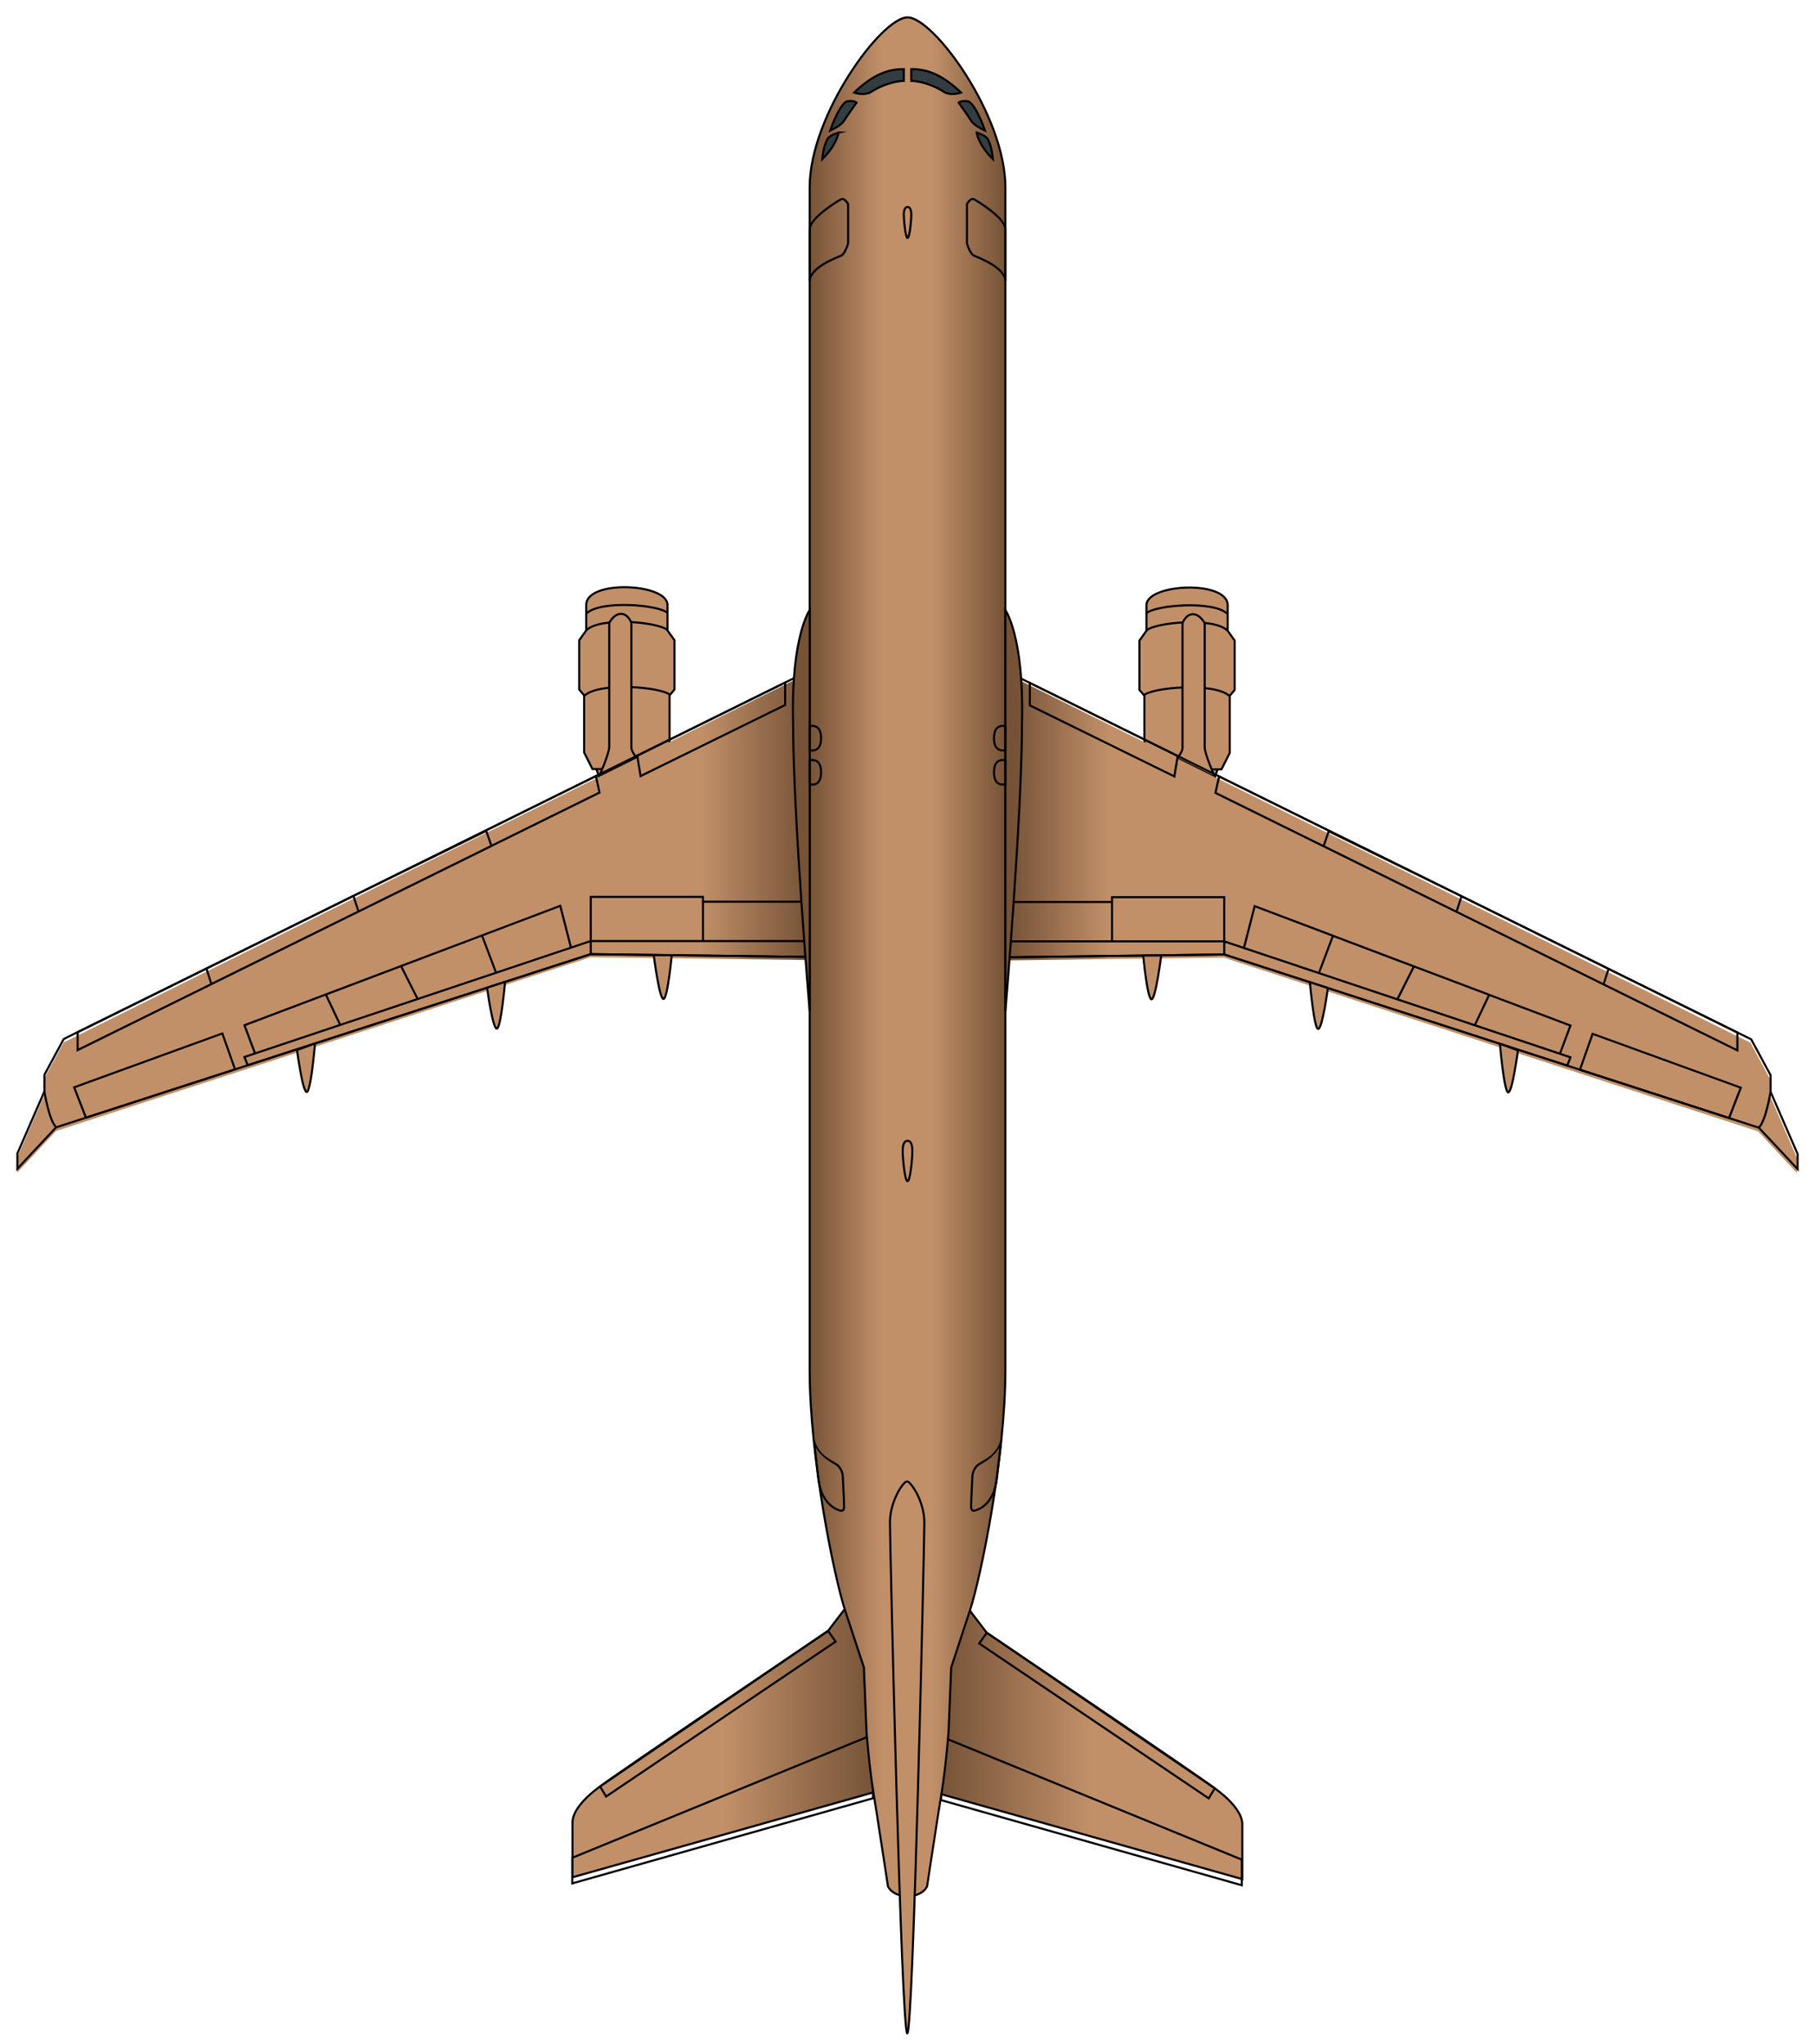 <?xml version="1.0" encoding="UTF-8" standalone="no"?>
<!-- Generator: Adobe Illustrator 15.1.0, SVG Export Plug-In . SVG Version: 6.00 Build 0)  -->

<svg
   xmlns:dc="http://purl.org/dc/elements/1.1/"
   xmlns:cc="http://creativecommons.org/ns#"
   xmlns:rdf="http://www.w3.org/1999/02/22-rdf-syntax-ns#"
   xmlns:svg="http://www.w3.org/2000/svg"
   xmlns="http://www.w3.org/2000/svg"
   xmlns:xlink="http://www.w3.org/1999/xlink"
   xmlns:sodipodi="http://sodipodi.sourceforge.net/DTD/sodipodi-0.dtd"
   xmlns:inkscape="http://www.inkscape.org/namespaces/inkscape"
   version="1.1"
   x="0px"
   y="0px"
   width="111"
   height="125"
   viewBox="0 0 111 125"
   enable-background="new 0 0 1000 1000"
   xml:space="preserve"
   id="svg2"
   inkscape:version="0.48.5 r10040"
   sodipodi:docname="A-320xxA3.svg"><defs
     id="defs158"><linearGradient
       id="linearGradient3832"><stop
         style="stop-color:#c19069;stop-opacity:1;"
         offset="0"
         id="stop3834" /><stop
         id="stop3840"
         offset="0.5"
         style="stop-color:#c19069;stop-opacity:1;" /><stop
         style="stop-color:#765337;stop-opacity:1;"
         offset="1"
         id="stop3836" /></linearGradient><linearGradient
       id="linearGradient3822"><stop
         style="stop-color:#765337;stop-opacity:1;"
         offset="0"
         id="stop3824" /><stop
         id="stop3830"
         offset="0.5"
         style="stop-color:#c19069;stop-opacity:1;" /><stop
         style="stop-color:#c19069;stop-opacity:1;"
         offset="1"
         id="stop3826" /></linearGradient><linearGradient
       id="linearGradient4032"><stop
         style="stop-color:#765337;stop-opacity:1"
         offset="0"
         id="stop4034" /><stop
         style="stop-color:#c19069;stop-opacity:1"
         offset="1"
         id="stop4036" /></linearGradient><linearGradient
       id="linearGradient4020"><stop
         style="stop-color:#765337;stop-opacity:1"
         offset="0"
         id="stop4022" /><stop
         id="stop4030"
         offset="0.369"
         style="stop-color:#c19069;stop-opacity:1;" /><stop
         id="stop4028"
         offset="0.627"
         style="stop-color:#c19069;stop-opacity:1;" /><stop
         style="stop-color:#765337;stop-opacity:1"
         offset="1"
         id="stop4024" /></linearGradient><linearGradient
       inkscape:collect="always"
       xlink:href="#linearGradient4020"
       id="linearGradient4026"
       x1="439.783"
       y1="465.08"
       x2="534"
       y2="465.08"
       gradientUnits="userSpaceOnUse"
       gradientTransform="matrix(0.127,0,0,0.127,-6.357,-0.373)" /><linearGradient
       inkscape:collect="always"
       xlink:href="#linearGradient4032"
       id="linearGradient4038"
       x1="536"
       y1="447.833"
       x2="584.397"
       y2="447.833"
       gradientUnits="userSpaceOnUse" /><linearGradient
       inkscape:collect="always"
       xlink:href="#linearGradient4032"
       id="linearGradient4046"
       x1="439.178"
       y1="447.666"
       x2="387.705"
       y2="447.666"
       gradientUnits="userSpaceOnUse" /><linearGradient
       inkscape:collect="always"
       xlink:href="#linearGradient3822"
       id="linearGradient3828"
       x1="57.511"
       y1="106.666"
       x2="76.039"
       y2="106.666"
       gradientUnits="userSpaceOnUse" /><linearGradient
       inkscape:collect="always"
       xlink:href="#linearGradient3832"
       id="linearGradient3838"
       x1="34.95"
       y1="106.553"
       x2="53.478"
       y2="106.553"
       gradientUnits="userSpaceOnUse" /></defs><sodipodi:namedview
     pagecolor="#ffffff"
     bordercolor="#666666"
     borderopacity="1"
     objecttolerance="10"
     gridtolerance="10"
     guidetolerance="10"
     inkscape:pageopacity="0"
     inkscape:pageshadow="2"
     inkscape:window-width="1920"
     inkscape:window-height="1060"
     id="namedview156"
     showgrid="false"
     inkscape:zoom="15.104"
     inkscape:cx="51.400773"
     inkscape:cy="26.879462"
     inkscape:window-x="-2"
     inkscape:window-y="-3"
     inkscape:window-maximized="1"
     inkscape:current-layer="svg2"
     fit-margin-top="1"
     fit-margin-left="1"
     fit-margin-right="1"
     fit-margin-bottom="1" /><g
     id="R_Turbine"
     transform="matrix(0.127,0,0,0.127,-6.357,-0.373)"><path
       stroke-miterlimit="10"
       d="m 636.375,373.375 c 0,0 -9.375,28 -13.125,28 -3.75,0 -16,-28 -16,-28"
       id="path5"
       style="fill:#c19069;fill-opacity:1;stroke:#000000;stroke-miterlimit:10"
       inkscape:connector-curvature="0" /><path
       stroke-miterlimit="10"
       d="m 619,373.375 h -13.875 l -4,-7.948 v -27.524 l -2.375,-2.778 v -23.75 l 3.375,-4.75 c 0,0 0,1.125 0,-12.25 0,-10.5 39.125,-12.25 39.125,0 0,14.75 0,12.25 0,12.25 l 3.375,4.75 v 23.75 l -2.375,2.778 v 27.524 l -4,7.948 H 624.375 619 z"
       id="path7"
       style="fill:#c19069;fill-opacity:1;stroke:#000000;stroke-miterlimit:10"
       inkscape:connector-curvature="0" /><path
       stroke-miterlimit="10"
       d="m 602.125,298.211 c 3.875,-3.875 32.375,-6.375 39.125,0.375"
       id="path9"
       style="fill:#c19069;fill-opacity:1;stroke:#000000;stroke-miterlimit:10"
       inkscape:connector-curvature="0" /><path
       stroke-miterlimit="10"
       d="m 600.877,337.711 c 4.086,-3.875 34.134,-6.375 41.25,0.375"
       id="path11"
       style="fill:#c19069;fill-opacity:1;stroke:#000000;stroke-miterlimit:10"
       inkscape:connector-curvature="0" /><path
       stroke-miterlimit="10"
       d="m 602.125,306.522 c 3.875,-3.875 32.375,-6.647 39.125,0.103"
       id="path13"
       style="fill:#c19069;fill-opacity:1;stroke:#000000;stroke-miterlimit:10"
       inkscape:connector-curvature="0" /><path
       stroke-miterlimit="10"
       d="m 624.5,298.667 c 3.5,0 5.667,4.333 5.667,4.333 0,0 0,56.334 0,59.667 0,3.333 4.946,14.473 4.946,14.473 l -18.179,-9.013 c 0,0 2.565,-3.293 2.565,-4.96 0,-1.667 0,-60.167 0,-60.167 0,0 1.501,-4.333 5.001,-4.333 z"
       id="path15"
       style="fill:#c19069;fill-opacity:1;stroke:#000000;stroke-miterlimit:10"
       inkscape:connector-curvature="0" /></g><polygon
     style="fill:url(#linearGradient4038);fill-opacity:1;stroke:none"
     id="polygon18"
     points="915.334,560.333 902.333,530.333 902.333,522.333 893,505 536,328 536,465.333 639.333,464 896.667,547.667 915.334,567.666 "
     stroke-miterlimit="10"
     transform="matrix(0.127,0,0,0.127,-6.357,-0.373)" /><path
     style="font-size:medium;font-style:normal;font-variant:normal;font-weight:normal;font-stretch:normal;text-indent:0;text-align:start;text-decoration:none;line-height:normal;letter-spacing:normal;word-spacing:normal;text-transform:none;direction:ltr;block-progression:tb;writing-mode:lr-tb;text-anchor:start;baseline-shift:baseline;color:#000000;fill:#000000;fill-opacity:1;fill-rule:nonzero;stroke:none;stroke-width:1;marker:none;visibility:visible;display:inline;overflow:visible;enable-background:accumulate;font-family:Sans;-inkscape-font-specification:Sans"
     d="m 61.678,41.045 0,0.103 0,17.386 0,0.063 0.064,0 13.122,-0.17 0.008,0 32.663,10.586 2.354,2.516 0.111,0.119 0,-0.162 0,-0.926 0,-0.016 -0.008,-0.012 -1.644,-3.778 0,-1.005 0,-0.016 -0.008,-0.016 -1.187,-2.196 -0.008,-0.016 -0.02,-0.008 -45.356,-22.406 -0.091,-0.048 z m 0.127,0.202 45.245,22.351 1.171,2.164 0,1.001 0,0.012 0.004,0.012 1.648,3.79 0,0.752 -2.263,-2.417 -0.012,-0.012 -0.016,-0.004 -32.691,-10.59 -0.012,-0.004 -0.012,0 -13.062,0.17 0,-17.224 z"
     id="polygon4007"
     inkscape:connector-curvature="0" /><path
     inkscape:connector-curvature="0"
     id="path20"
     d="m 62.917,41.658 0,0.103 0,1.369 0,0.04 0.036,0.02 8.842,4.344 0.075,0.04 0.012,-0.083 0.206,-1.25 0.008,-0.048 -0.044,-0.02 -9.044,-4.47 -0.091,-0.043 z m 0.127,0.202 8.909,4.403 -0.183,1.12 -8.727,-4.292 0,-1.23 z m 11.466,5.526 -0.016,0.079 -0.222,1.005 -0.012,0.048 0.048,0.024 6.559,3.236 0.048,0.024 8.131,4.011 0.067,0.032 8.882,4.383 0.048,0.024 8.183,4.035 0.091,0.043 0,-0.099 0,-1.096 0,-0.04 -0.036,-0.016 -7.877,-3.889 -0.064,-0.036 -8.878,-4.383 -0.052,-0.028 -0.492,-0.241 -14.337,-7.081 -0.071,-0.036 z m 0.091,0.182 6.595,3.26 -0.29,0.827 -6.499,-3.208 0.195,-0.878 z m 6.698,3.351 8.008,3.916 -0.27,0.831 -8.012,-3.956 0.274,-0.791 z m -13.352,3.881 0,0.063 0,0.229 -6.206,0 -0.064,0 0,0.063 0,2.405 0,0.063 0,0.91 0,0.063 0.064,0 13.13,-0.17 20.955,6.792 0.06,0.02 0.02,-0.055 0.199,-0.51 0.024,-0.059 -0.064,-0.024 -0.584,-0.194 0.623,-1.665 0.024,-0.059 -0.06,-0.02 -4.975,-1.879 -0.044,-0.02 -4.49,-1.697 -0.068,-0.024 -4.951,-1.871 -0.056,-0.024 -4.729,-1.788 -0.068,-0.024 -0.016,0.067 -0.643,2.492 -1.096,-0.368 0,-0.02 0,-2.635 0,-0.063 -0.064,0 -6.861,0 -0.064,0 z m 21.471,0.091 8.878,4.387 -0.262,0.827 -8.882,-4.383 0.266,-0.831 z m -21.344,0.036 6.734,0 0,2.571 -6.734,0 0,-2.342 0,-0.063 0,-0.166 z m -6.269,0.293 6.142,0 0,2.279 -6.142,0 0,-2.279 z m 14.972,0.273 4.661,1.764 -0.814,2.164 -4.471,-1.495 0.623,-2.433 z m 4.78,1.812 4.824,1.824 -0.957,1.899 -3.8,-1.27 -0.881,-0.297 0.814,-2.156 z m -19.752,0.32 6.142,0 6.861,0 0,0.676 -13.003,0.17 0,-0.847 z m 13.13,0.028 1.08,0.36 0.04,0.016 8.643,2.892 0.727,0.245 0.012,0.004 0.052,0.016 9.89,3.311 0.056,0.02 0.528,0.178 -0.155,0.388 -20.872,-6.761 0,-0.669 z m 11.569,1.519 4.482,1.693 -0.826,1.748 -4.609,-1.543 0.953,-1.899 z m 11.907,0.162 7.778,3.845 0,0.949 -8.044,-3.968 0.266,-0.827 z m -7.305,1.578 4.856,1.836 -0.6,1.606 -5.082,-1.701 0.826,-1.741 z m 6.257,2.223 -0.024,0.059 -0.774,2.196 -0.024,0.063 0.064,0.02 9.12,2.951 0.056,0.02 0.024,-0.055 0.719,-1.859 0.024,-0.059 -0.064,-0.02 -9.06,-3.291 -0.06,-0.024 z m 0.075,0.162 8.941,3.248 -0.675,1.741 -8.997,-2.915 0.731,-2.073 z m 10.783,3.453 c 0,0 -0.071,0.436 -0.195,0.926 -0.062,0.245 -0.135,0.505 -0.222,0.728 -0.087,0.223 -0.187,0.408 -0.286,0.506 l 0.091,0.091 c 0.124,-0.123 0.224,-0.324 0.314,-0.554 0.09,-0.23 0.168,-0.492 0.23,-0.74 0.125,-0.496 0.191,-0.938 0.191,-0.938 l -0.123,-0.02 z"
     style="font-size:medium;font-style:normal;font-variant:normal;font-weight:normal;font-stretch:normal;text-indent:0;text-align:start;text-decoration:none;line-height:normal;letter-spacing:normal;word-spacing:normal;text-transform:none;direction:ltr;block-progression:tb;writing-mode:lr-tb;text-anchor:start;baseline-shift:baseline;color:#000000;fill:#000000;fill-opacity:1;fill-rule:nonzero;stroke:none;stroke-width:1;marker:none;visibility:visible;display:inline;overflow:visible;enable-background:accumulate;font-family:Sans;-inkscape-font-specification:Sans" /><path
     inkscape:connector-curvature="0"
     style="fill:#c19069;fill-opacity:1;stroke:#000000;stroke-width:0.127;stroke-miterlimit:10"
     id="path46"
     d="m 69.915,58.428 c 0,0 0.254,2.679 0.508,2.679 0.254,0 0.593,-2.679 0.593,-2.679 h -1.101 z"
     stroke-miterlimit="10" /><path
     inkscape:connector-curvature="0"
     style="fill:#c19069;fill-opacity:1;stroke:#000000;stroke-width:0.127;stroke-miterlimit:10"
     id="path48"
     d="m 80.108,60.061 c 0,0 0.254,2.858 0.508,2.858 0.254,0 0.593,-2.501 0.593,-2.501 l -1.101,-0.357 z"
     stroke-miterlimit="10" /><path
     inkscape:connector-curvature="0"
     style="fill:#c19069;fill-opacity:1;stroke:#000000;stroke-width:0.127;stroke-miterlimit:10"
     id="path50"
     d="m 91.731,63.826 c 0,0 0.254,2.971 0.508,2.971 0.254,0 0.593,-2.568 0.593,-2.568 l -1.101,-0.403 z"
     stroke-miterlimit="10" /><g
     id="L_Turbine"
     transform="matrix(0.127,0,0,0.127,-6.357,-0.373)"><path
       stroke-miterlimit="10"
       d="m 337.225,373.208 c 0,0 9.375,28 13.125,28 3.75,0 16,-28 16,-28"
       id="path53"
       style="fill:#c19069;fill-opacity:1;stroke:#000000;stroke-miterlimit:10"
       inkscape:connector-curvature="0" /><path
       stroke-miterlimit="10"
       d="m 354.6,373.208 h 13.875 l 4,-7.948 v -27.524 l 2.375,-2.778 v -23.75 l -3.375,-4.75 c 0,0 0,1.125 0,-12.25 0,-10.5 -39.125,-12.25 -39.125,0 0,14.75 0,12.25 0,12.25 l -3.375,4.75 v 23.75 l 2.375,2.778 v 27.524 l 4,7.948 h 13.875 5.375 z"
       id="path55"
       style="fill:#c19069;fill-opacity:1;stroke:#000000;stroke-miterlimit:10"
       inkscape:connector-curvature="0" /><path
       stroke-miterlimit="10"
       d="M 371.475,298.044 C 367.6,294.169 339.1,291.669 332.35,298.419"
       id="path57"
       style="fill:#c19069;fill-opacity:1;stroke:#000000;stroke-miterlimit:10"
       inkscape:connector-curvature="0" /><path
       stroke-miterlimit="10"
       d="m 372.723,337.544 c -4.086,-3.875 -34.134,-6.375 -41.25,0.375"
       id="path59"
       style="fill:#c19069;fill-opacity:1;stroke:#000000;stroke-miterlimit:10"
       inkscape:connector-curvature="0" /><path
       stroke-miterlimit="10"
       d="M 371.475,306.355 C 367.6,302.48 339.1,299.708 332.35,306.458"
       id="path61"
       style="fill:#c19069;fill-opacity:1;stroke:#000000;stroke-miterlimit:10"
       inkscape:connector-curvature="0" /><path
       stroke-miterlimit="10"
       d="m 349.1,298.5 c -3.5,0 -5.667,4.333 -5.667,4.333 0,0 0,56.334 0,59.667 0,3.333 -4.946,14.473 -4.946,14.473 l 18.179,-9.013 c 0,0 -2.565,-3.293 -2.565,-4.96 0,-1.667 0,-60.167 0,-60.167 0,0 -1.501,-4.333 -5.001,-4.333 z"
       id="path63"
       style="fill:#c19069;fill-opacity:1;stroke:#000000;stroke-miterlimit:10"
       inkscape:connector-curvature="0" /></g><polygon
     style="fill:url(#linearGradient4046);fill-opacity:1;stroke:none"
     id="polygon66"
     points="58.391,560.166 71.392,530.166 71.392,522.166 80.725,504.834 437.725,327.833 437.725,465.167 334.392,463.833 77.058,547.5 58.391,567.5 "
     stroke-miterlimit="10"
     transform="matrix(0.127,0,0,0.127,-6.357,-0.373)" /><path
     style="font-size:medium;font-style:normal;font-variant:normal;font-weight:normal;font-stretch:normal;text-indent:0;text-align:start;text-decoration:none;line-height:normal;letter-spacing:normal;word-spacing:normal;text-transform:none;direction:ltr;block-progression:tb;writing-mode:lr-tb;text-anchor:start;baseline-shift:baseline;color:#000000;fill:#000000;fill-opacity:1;fill-rule:nonzero;stroke:none;stroke-width:1;marker:none;visibility:visible;display:inline;overflow:visible;enable-background:accumulate;font-family:Sans;-inkscape-font-specification:Sans"
     d="m 49.318,41.025 -0.091,0.043 -45.356,22.406 -0.016,0.012 -0.012,0.016 -1.187,2.196 -0.004,0.012 0,0.016 0,0.997 L 1.004,70.512 1,70.524 l 0,0.012 0,0.93 0,0.162 0.107,-0.119 2.366,-2.524 32.652,-10.578 0.008,0 13.122,0.166 0.064,0.004 0,-0.067 0,-17.382 0,-0.103 z m -0.127,0.202 0,17.22 -13.062,-0.166 -0.012,0 -0.008,0 -32.695,10.594 -0.016,0.004 -0.012,0.012 -2.259,2.413 0,-0.76 1.644,-3.778 0.008,-0.012 0,-0.016 0,-0.997 1.163,-2.16 45.249,-22.355 z"
     id="polygon4016"
     inkscape:connector-curvature="0" /><path
     inkscape:connector-curvature="0"
     id="path68"
     d="m 48.08,41.639 -0.091,0.043 -9.044,4.466 -0.04,0.024 0.004,0.043 0.206,1.25 0.012,0.087 0.079,-0.04 8.838,-4.348 0.036,-0.016 0,-0.04 0,-1.373 0,-0.099 z m -0.127,0.202 0,1.23 -8.727,4.288 -0.183,-1.116 8.909,-4.403 z m -11.466,5.522 -0.071,0.036 -14.777,7.303 -0.052,0.024 -0.048,0.024 -8.913,4.403 -0.032,0.016 -7.877,3.893 -0.032,0.016 0,0.04 0,1.092 0,0.103 0.091,-0.043 17.108,-8.442 0.024,-0.012 0.044,-0.02 8.131,-4.011 0.048,-0.028 6.563,-3.236 0.044,-0.02 -0.012,-0.048 -0.218,-1.009 -0.02,-0.079 z m -0.091,0.186 0.195,0.878 -6.499,3.208 -0.29,-0.827 6.595,-3.26 z m -6.698,3.347 0.278,0.795 -8.016,3.956 -0.27,-0.831 8.008,-3.92 z m 6.368,3.881 0,0.063 0,2.654 -1.1,0.372 -0.639,-2.492 -0.02,-0.067 -0.064,0.024 -4.729,1.788 -0.06,0.024 -2.664,1.005 -2.287,0.862 -0.064,0.028 -4.522,1.705 -0.016,0.008 -4.971,1.879 -0.06,0.024 0.02,0.059 0.623,1.665 -0.584,0.194 -0.064,0.02 0.024,0.063 0.199,0.506 0.02,0.055 0.06,-0.016 20.963,-6.792 13.122,0.166 0.064,0.004 0,-0.067 0,-0.969 0,-0.063 0,-2.342 0,-0.063 -0.064,0 -6.202,0 0,-0.233 0,-0.063 -0.064,0 -6.861,0 -0.064,0 z m -14.488,0.095 0.27,0.831 -8.885,4.379 -0.262,-0.823 8.878,-4.387 z m 14.615,0.032 6.734,0 0,0.17 0,0.063 0,2.342 -6.734,0 0,-2.575 z m 6.861,0.297 6.138,0 0,2.279 -6.138,0 0,-2.279 z m -8.834,0.273 0.623,2.433 -4.467,1.495 -0.818,-2.164 4.661,-1.764 z m -4.78,1.808 0.818,2.16 -0.381,0.127 -4.304,1.44 -0.957,-1.903 4.824,-1.824 z m 6.753,0.324 6.734,0 6.265,0 0,0.843 -12.999,-0.166 0,-0.676 z m -0.127,0.024 0,0.669 -20.88,6.761 -0.151,-0.388 0.528,-0.178 0.056,-0.02 5.205,-1.741 0.068,-0.024 4.617,-1.543 0.052,-0.02 2.827,-0.945 1.973,-0.661 0.06,-0.02 4.522,-1.515 0.056,-0.02 1.068,-0.356 z m -11.573,1.523 0.961,1.895 -4.613,1.547 -0.826,-1.748 4.478,-1.693 z m -11.907,0.162 0.266,0.827 -8.04,3.964 0,-0.949 7.774,-3.841 z m 7.305,1.574 0.826,1.745 -5.082,1.701 -0.603,-1.606 4.86,-1.839 z m -6.253,2.227 -0.064,0.02 -9.06,3.291 -0.064,0.024 0.024,0.059 0.723,1.859 0.02,0.055 0.06,-0.02 9.116,-2.955 0.064,-0.02 -0.024,-0.059 -0.774,-2.196 -0.02,-0.059 z m -0.079,0.158 0.735,2.077 -8.997,2.915 -0.679,-1.741 8.941,-3.252 z m -10.783,3.457 -0.123,0.02 c 0,0 0.069,0.441 0.195,0.938 0.063,0.248 0.136,0.509 0.226,0.74 0.09,0.23 0.194,0.427 0.318,0.55 l 0.087,-0.087 C 3.379,68.792 3.279,68.603 3.192,68.38 3.105,68.158 3.031,67.901 2.969,67.656 2.846,67.166 2.775,66.731 2.775,66.731 z"
     style="font-size:medium;font-style:normal;font-variant:normal;font-weight:normal;font-stretch:normal;text-indent:0;text-align:start;text-decoration:none;line-height:normal;letter-spacing:normal;word-spacing:normal;text-transform:none;direction:ltr;block-progression:tb;writing-mode:lr-tb;text-anchor:start;baseline-shift:baseline;color:#000000;fill:#000000;fill-opacity:1;fill-rule:nonzero;stroke:none;stroke-width:1;marker:none;visibility:visible;display:inline;overflow:visible;enable-background:accumulate;font-family:Sans;-inkscape-font-specification:Sans" /><path
     inkscape:connector-curvature="0"
     style="fill:#c19069;fill-opacity:1;stroke:#000000;stroke-width:0.127;stroke-miterlimit:10"
     id="path94"
     d="m 41.082,58.407 c 0,0 -0.254,2.679 -0.508,2.679 -0.254,0 -0.593,-2.679 -0.593,-2.679 h 1.101 z"
     stroke-miterlimit="10" /><path
     inkscape:connector-curvature="0"
     style="fill:#c19069;fill-opacity:1;stroke:#000000;stroke-width:0.127;stroke-miterlimit:10"
     id="path96"
     d="m 30.889,60.04 c 0,0 -0.254,2.858 -0.508,2.858 -0.254,0 -0.593,-2.501 -0.593,-2.501 l 1.101,-0.357 z"
     stroke-miterlimit="10" /><path
     inkscape:connector-curvature="0"
     style="fill:#c19069;fill-opacity:1;stroke:#000000;stroke-width:0.127;stroke-miterlimit:10"
     id="path98"
     d="m 19.266,63.805 c 0,0 -0.254,2.971 -0.508,2.971 -0.254,0 -0.593,-2.568 -0.593,-2.568 l 1.101,-0.403 z"
     stroke-miterlimit="10" /><path
     inkscape:connector-curvature="0"
     style="fill:url(#linearGradient3828);fill-opacity:1;stroke:#000000;stroke-width:0.127;stroke-miterlimit:10"
     id="path101"
     d="m 59.269,98.428 1.08,1.412 13.942,9.513 c 0,0 1.685,1.141 1.685,2.196 0,1.055 0,3.355 0,3.355 l -18.401,-5.19 0.085,-7.469 1.609,-3.817 z"
     stroke-miterlimit="10" /><polygon
     style="fill:none;fill-opacity:1;stroke:#000000;stroke-miterlimit:10"
     id="polygon103"
     points="503.205,869.645 648.039,910.645 648.039,898.312 503.55,839.143 "
     stroke-miterlimit="10"
     transform="matrix(0.127,0,0,0.127,-6.357,-0.373)" /><path
     inkscape:connector-curvature="0"
     style="fill:none;fill-opacity:1;stroke:#000000;stroke-width:0.127;stroke-miterlimit:10"
     id="path105"
     d="m 60.349,99.84 -0.466,0.654 14.039,9.473 0.369,-0.614 c -0.628,-0.526 -13.942,-9.513 -13.942,-9.513 z"
     stroke-miterlimit="10" /><path
     inkscape:connector-curvature="0"
     style="fill:url(#linearGradient3838);fill-opacity:1;stroke:#000000;stroke-width:0.127;stroke-miterlimit:10"
     id="path108"
     d="m 51.72,98.315 -1.08,1.412 -13.942,9.513 c 0,0 -1.685,1.141 -1.685,2.196 0,1.055 0,3.355 0,3.355 l 18.401,-5.19 -0.085,-7.469 -1.609,-3.817 z"
     stroke-miterlimit="10" /><polygon
     style="fill:none;fill-opacity:1;stroke:#000000;stroke-miterlimit:10"
     id="polygon110"
     points="470.458,868.754 325.624,909.754 325.624,897.421 470.113,838.252 "
     stroke-miterlimit="10"
     transform="matrix(0.127,0,0,0.127,-6.357,-0.373)" /><path
     inkscape:connector-curvature="0"
     style="fill:none;fill-opacity:1;stroke:#000000;stroke-width:0.127;stroke-miterlimit:10"
     id="path112"
     d="m 50.64,99.727 0.466,0.654 -14.039,9.473 -0.369,-0.614 c 0.628,-0.526 13.942,-9.513 13.942,-9.513 z"
     stroke-miterlimit="10" /><path
     inkscape:connector-curvature="0"
     style="fill:url(#linearGradient4026);fill-opacity:1;stroke:none"
     id="path115"
     d="m 55.502,115.939 c -0.988,0 -1.199,-0.608 -1.199,-0.608 0,0 -0.623,-4.096 -0.889,-5.731 -0.267,-1.636 -0.424,-3.716 -0.424,-3.716 l -0.156,-3.919 -1.156,-3.513 c -0.65,-1.976 -2.16,-9.327 -2.16,-14.686 0,-5.359 0,-67.851 0,-72.298 0,-4.447 4.404,-10.406 5.985,-10.406 h 2.51e-4 c 1.581,0 5.985,5.959 5.985,10.406 0,4.447 0,66.939 0,72.298 0,5.359 -1.509,12.71 -2.16,14.686 l -1.156,3.513 -0.156,3.919 c 0,0 -0.157,2.081 -0.424,3.716 -0.267,1.636 -0.889,5.731 -0.889,5.731 0,0 -0.212,0.608 -1.199,0.608 h -2.51e-4 z"
     stroke-miterlimit="10" /><path
     style="font-size:medium;font-style:normal;font-variant:normal;font-weight:normal;font-stretch:normal;text-indent:0;text-align:start;text-decoration:none;line-height:normal;letter-spacing:normal;word-spacing:normal;text-transform:none;direction:ltr;block-progression:tb;writing-mode:lr-tb;text-anchor:start;baseline-shift:baseline;color:#000000;fill:#000000;fill-opacity:1;fill-rule:nonzero;stroke:none;stroke-width:1;marker:none;visibility:visible;display:inline;overflow:visible;enable-background:accumulate;font-family:Sans;-inkscape-font-specification:Sans"
     d="m 55.5,1 c -0.435,0 -1.004,0.384 -1.644,1.017 -0.64,0.633 -1.342,1.521 -1.993,2.548 -1.303,2.052 -2.41,4.659 -2.41,6.903 l 0,72.297 c 0,5.371 1.508,12.715 2.164,14.708 l 1.151,3.497 0,0.004 0.159,3.912 0,0.004 c 0,0 0.158,2.082 0.425,3.722 0.266,1.634 0.889,5.728 0.889,5.728 l 0,0.008 0,0.004 c 0,0 0.063,0.171 0.25,0.332 0.188,0.162 0.502,0.316 1.008,0.316 l 0.004,0 c 0.507,0 0.821,-0.155 1.008,-0.316 0.188,-0.162 0.25,-0.332 0.25,-0.332 l 0,-0.004 0,-0.008 c 0,0 0.623,-4.094 0.889,-5.728 0.267,-1.64 0.425,-3.722 0.425,-3.722 l 0,-0.004 0.159,-3.912 0,-0.004 1.151,-3.497 c 0.656,-1.993 2.164,-9.337 2.164,-14.708 l 0,-72.297 c 0,-2.244 -1.107,-4.851 -2.41,-6.903 C 58.489,3.538 57.788,2.649 57.148,2.017 56.508,1.384 55.939,1 55.504,1 l -0.004,0 z m 0,0.127 0.004,0 c 0.355,0 0.926,0.357 1.556,0.981 0.631,0.624 1.326,1.504 1.973,2.524 1.294,2.039 2.39,4.633 2.39,6.836 l 0,72.297 c 0,5.347 -1.511,12.709 -2.156,14.668 l -1.155,3.513 -0.004,0.008 0,0.008 -0.159,3.916 c 0,0 0,0.004 0,0.004 -5.12e-4,0.007 -0.155,2.078 -0.421,3.707 l 0,0.004 c -0.267,1.639 -0.889,5.728 -0.889,5.728 -0.004,0.012 -0.053,0.129 -0.21,0.265 -0.165,0.142 -0.444,0.289 -0.925,0.289 l -0.004,0 c -0.481,0 -0.76,-0.146 -0.925,-0.289 -0.158,-0.136 -0.206,-0.253 -0.21,-0.265 0,0 -0.623,-4.095 -0.889,-5.732 -0.265,-1.628 -0.42,-3.7 -0.421,-3.707 l 0,-0.004 -0.159,-3.916 0,-0.008 0,-0.008 -1.159,-3.513 C 51.091,96.474 49.58,89.112 49.58,83.765 l 0,-72.297 c 0,-2.203 1.096,-4.797 2.39,-6.836 C 52.618,3.612 53.313,2.731 53.944,2.108 54.574,1.484 55.145,1.127 55.5,1.127 z"
     id="path3998"
     inkscape:connector-curvature="0" /><path
     inkscape:connector-curvature="0"
     style="fill:#765337;fill-opacity:1;stroke:#000000;stroke-width:0.127;stroke-miterlimit:10"
     id="path117"
     d="m 61.487,37.308 c 0,0 1.143,1.603 1.016,6.836 0,5.654 -1.016,17.68 -1.016,17.68 V 37.308 z"
     stroke-miterlimit="10" /><path
     inkscape:connector-curvature="0"
     style="fill:#765337;fill-opacity:1;stroke:#000000;stroke-width:0.127;stroke-miterlimit:10"
     id="path119"
     d="m 49.517,37.308 c 0,0 -1.143,1.603 -1.016,6.836 0,5.654 1.016,17.68 1.016,17.68 V 37.308 z"
     stroke-miterlimit="10" /><path
     style="fill:#333d40;stroke:#000000;stroke-width:0.127;stroke-miterlimit:10"
     inkscape:connector-curvature="0"
     id="path121"
     d="m 55.729,4.227 c 0,0.717 0,0.717 0,0.717 0,0 0.971,0 2.077,0.717 0,0 0.38,0.194 0.971,0 C 57.513,4.459 56.587,4.227 55.729,4.227 z"
     stroke-miterlimit="10" /><path
     style="fill:#333d40;stroke:#000000;stroke-width:0.127;stroke-miterlimit:10"
     inkscape:connector-curvature="0"
     id="path123"
     d="m 59.244,6.206 c -0.415,-0.101 -0.615,0.068 -0.615,0.068 0,0 0.614,0.865 0.784,1.139 0.169,0.274 0.826,0.57 0.826,0.57 0,0 -0.511,-1.506 -0.994,-1.776 z"
     stroke-miterlimit="10" /><path
     style="fill:#333d40;stroke:#000000;stroke-width:0.127;stroke-miterlimit:10"
     inkscape:connector-curvature="0"
     id="path125"
     d="m 59.73,8.109 c 0,0 0.452,0.113 0.664,0.366 0.064,0.116 0.265,0.508 0.332,1.259 C 59.804,8.815 59.73,8.109 59.73,8.109 z"
     stroke-miterlimit="10" /><path
     style="fill:#333d40;stroke:#000000;stroke-width:0.127;stroke-miterlimit:10"
     inkscape:connector-curvature="0"
     id="path127"
     d="m 55.275,4.227 c 0,0.717 0,0.717 0,0.717 0,0 -0.968,0 -2.072,0.717 0,0 -0.379,0.194 -0.969,0 1.261,-1.203 2.185,-1.435 3.041,-1.435 z"
     stroke-miterlimit="10" /><path
     style="fill:#333d40;stroke:#000000;stroke-width:0.127;stroke-miterlimit:10"
     inkscape:connector-curvature="0"
     id="path129"
     d="m 51.767,6.206 c 0.415,-0.101 0.615,0.068 0.615,0.068 0,0 -0.614,0.865 -0.784,1.139 -0.169,0.274 -0.826,0.57 -0.826,0.57 0,0 0.511,-1.506 0.994,-1.776 z"
     stroke-miterlimit="10" /><path
     style="fill:#333d40;stroke:#000000;stroke-width:0.127;stroke-miterlimit:10"
     inkscape:connector-curvature="0"
     id="path131"
     d="m 51.281,8.109 c 0,0 -0.452,0.113 -0.664,0.366 -0.064,0.116 -0.265,0.508 -0.332,1.259 0.921,-0.918 0.995,-1.625 0.995,-1.625 z"
     stroke-miterlimit="10" /><path
     inkscape:connector-curvature="0"
     id="path133"
     d="m 61.277,87.815 -0.123,0.36 c -0.287,0.838 -1,1.095 -1.334,1.317 -0.347,0.23 -0.405,0.676 -0.405,0.676 l -0.004,0 0,0.004 c 0,0 -0.083,1.545 -0.083,1.954 0,0.109 0.023,0.188 0.068,0.241 0.045,0.054 0.108,0.074 0.163,0.075 0.101,0.001 0.174,-0.048 0.187,-0.055 l 0,0.004 c 0,0 0.015,-0.008 0.016,-0.008 0.024,-0.007 0.271,-0.075 0.548,-0.336 0.291,-0.274 0.605,-0.751 0.711,-1.563 l 0,-0.004 c 0.128,-1.092 0.194,-1.661 0.226,-1.958 0.03,-0.279 0.028,-0.304 0.028,-0.309 1e-5,-2.5e-4 0.004,-0.02 0.004,-0.02 l 0,-0.38 z m -0.159,0.688 c -7.63e-4,0.007 7.62e-4,6.3e-4 0,0.008 -0.032,0.296 -0.099,0.867 -0.226,1.954 -2.51e-4,0.002 2.61e-4,0.002 0,0.004 -0.103,0.784 -0.401,1.233 -0.671,1.487 -0.27,0.254 -0.508,0.313 -0.508,0.313 l -0.008,0.004 -0.008,0.004 c 0,0 -0.075,0.04 -0.135,0.04 -0.03,-3.8e-4 -0.049,-0.009 -0.068,-0.032 -0.019,-0.022 -0.04,-0.067 -0.04,-0.158 0,-0.391 0.083,-1.936 0.083,-1.942 0,-2e-5 0,-0.004 0,-0.004 0.001,-0.006 0.067,-0.391 0.353,-0.582 0.262,-0.174 0.869,-0.445 1.227,-1.096 z"
     style="font-size:medium;font-style:normal;font-variant:normal;font-weight:normal;font-stretch:normal;text-indent:0;text-align:start;text-decoration:none;line-height:normal;letter-spacing:normal;word-spacing:normal;text-transform:none;direction:ltr;block-progression:tb;writing-mode:lr-tb;text-anchor:start;baseline-shift:baseline;color:#000000;fill:#000000;fill-opacity:1;fill-rule:nonzero;stroke:none;stroke-width:1;marker:none;visibility:visible;display:inline;overflow:visible;enable-background:accumulate;font-family:Sans;-inkscape-font-specification:Sans" /><path
     inkscape:connector-curvature="0"
     id="path135"
     d="m 49.735,87.815 0,0.38 c 0,0 0.004,0.019 0.004,0.02 1.2e-4,0.004 -0.002,0.029 0.028,0.309 0.032,0.297 0.098,0.866 0.226,1.958 l 0,0.004 c 0.106,0.812 0.42,1.289 0.711,1.563 0.277,0.261 0.52,0.33 0.544,0.336 10e-4,3.8e-4 0.016,0.008 0.016,0.008 l 0,-0.004 c 0.013,0.008 0.085,0.057 0.187,0.055 0.055,-7.6e-4 0.122,-0.021 0.167,-0.075 0.045,-0.054 0.068,-0.132 0.068,-0.241 0,-0.41 -0.087,-1.954 -0.087,-1.954 l 0,-0.004 c 0,0 -0.062,-0.446 -0.409,-0.676 -0.334,-0.222 -1.043,-0.479 -1.33,-1.317 l -0.123,-0.36 z m 0.159,0.688 c 0.357,0.651 0.96,0.921 1.223,1.096 0.286,0.19 0.352,0.575 0.353,0.582 0,0 0,0.004 0,0.004 3.81e-4,0.006 0.087,1.551 0.087,1.942 0,0.091 -0.021,0.136 -0.04,0.158 -0.019,0.022 -0.038,0.031 -0.068,0.032 -0.06,7.6e-4 -0.139,-0.04 -0.139,-0.04 l -0.008,-0.004 -0.008,-0.004 c 0,0 -0.234,-0.058 -0.504,-0.313 -0.27,-0.254 -0.572,-0.703 -0.675,-1.487 -2.51e-4,-0.002 2.51e-4,-0.002 0,-0.004 -0.128,-1.087 -0.19,-1.658 -0.222,-1.954 -7.63e-4,-0.007 7.63e-4,-8.8e-4 0,-0.008 z"
     style="font-size:medium;font-style:normal;font-variant:normal;font-weight:normal;font-stretch:normal;text-indent:0;text-align:start;text-decoration:none;line-height:normal;letter-spacing:normal;word-spacing:normal;text-transform:none;direction:ltr;block-progression:tb;writing-mode:lr-tb;text-anchor:start;baseline-shift:baseline;color:#000000;fill:#000000;fill-opacity:1;fill-rule:nonzero;stroke:none;stroke-width:1;marker:none;visibility:visible;display:inline;overflow:visible;enable-background:accumulate;font-family:Sans;-inkscape-font-specification:Sans" /><path
     inkscape:connector-curvature="0"
     id="path137"
     d="m 59.395,12.124 c -0.065,0.026 -0.121,0.071 -0.167,0.119 -0.091,0.095 -0.147,0.202 -0.147,0.202 l -0.008,0.016 0,0.016 0,2.405 0,0.008 0.004,0.008 c 0,0 0.043,0.167 0.123,0.348 0.08,0.181 0.188,0.384 0.357,0.455 0.138,0.058 0.608,0.236 1.044,0.502 0.218,0.133 0.428,0.291 0.58,0.459 0.151,0.168 0.242,0.345 0.242,0.53 l 0.127,0 0,-3.165 c 0,-0.199 -0.116,-0.401 -0.282,-0.601 -0.166,-0.2 -0.385,-0.402 -0.611,-0.582 -0.453,-0.359 -0.93,-0.643 -1.044,-0.708 -0.072,-0.041 -0.153,-0.038 -0.218,-0.012 z m 0.048,0.119 c 0.039,-0.015 0.068,-0.018 0.107,0.004 0.108,0.061 0.584,0.348 1.028,0.7 0.222,0.176 0.439,0.368 0.596,0.558 0.157,0.189 0.25,0.374 0.25,0.522 l 0,2.765 c -0.044,-0.074 -0.09,-0.15 -0.151,-0.218 -0.164,-0.182 -0.379,-0.341 -0.603,-0.479 -0.45,-0.275 -0.935,-0.46 -1.064,-0.514 -0.098,-0.041 -0.214,-0.217 -0.29,-0.388 -0.072,-0.163 -0.111,-0.299 -0.115,-0.313 l 0,-0.004 0,-2.381 c 0.006,-0.011 0.052,-0.092 0.123,-0.166 0.038,-0.04 0.08,-0.071 0.119,-0.087 z"
     style="font-size:medium;font-style:normal;font-variant:normal;font-weight:normal;font-stretch:normal;text-indent:0;text-align:start;text-decoration:none;line-height:normal;letter-spacing:normal;word-spacing:normal;text-transform:none;direction:ltr;block-progression:tb;writing-mode:lr-tb;text-anchor:start;baseline-shift:baseline;color:#000000;fill:#000000;fill-opacity:1;fill-rule:nonzero;stroke:none;stroke-width:1;marker:none;visibility:visible;display:inline;overflow:visible;enable-background:accumulate;font-family:Sans;-inkscape-font-specification:Sans" /><path
     inkscape:connector-curvature="0"
     id="path139"
     d="m 51.609,12.124 c -0.065,-0.026 -0.146,-0.029 -0.218,0.012 -0.115,0.065 -0.591,0.349 -1.044,0.708 -0.226,0.18 -0.446,0.381 -0.611,0.582 -0.166,0.2 -0.282,0.402 -0.282,0.601 l 0,3.165 0.127,0 c 0,-0.185 0.095,-0.362 0.246,-0.53 0.151,-0.168 0.357,-0.326 0.576,-0.459 0.437,-0.267 0.906,-0.444 1.044,-0.502 0.169,-0.071 0.277,-0.274 0.357,-0.455 0.08,-0.181 0.123,-0.348 0.123,-0.348 l 0.004,-0.008 0,-0.008 0,-2.405 0,-0.016 -0.008,-0.016 c 0,0 -0.056,-0.107 -0.147,-0.202 -0.045,-0.047 -0.101,-0.093 -0.167,-0.119 z m -0.048,0.119 c 0.039,0.015 0.081,0.048 0.119,0.087 0.071,0.074 0.117,0.155 0.123,0.166 l 0,2.381 0,0.004 c -0.004,0.014 -0.043,0.15 -0.115,0.313 -0.076,0.171 -0.192,0.346 -0.29,0.388 -0.129,0.054 -0.614,0.24 -1.064,0.514 -0.225,0.137 -0.439,0.296 -0.603,0.479 -0.061,0.068 -0.107,0.143 -0.151,0.218 l 0,-2.765 c 0,-0.149 0.097,-0.333 0.254,-0.522 0.157,-0.189 0.369,-0.381 0.592,-0.558 0.444,-0.353 0.921,-0.639 1.028,-0.7 0.039,-0.022 0.068,-0.019 0.107,-0.004 z"
     style="font-size:medium;font-style:normal;font-variant:normal;font-weight:normal;font-stretch:normal;text-indent:0;text-align:start;text-decoration:none;line-height:normal;letter-spacing:normal;word-spacing:normal;text-transform:none;direction:ltr;block-progression:tb;writing-mode:lr-tb;text-anchor:start;baseline-shift:baseline;color:#000000;fill:#000000;fill-opacity:1;fill-rule:nonzero;stroke:none;stroke-width:1;marker:none;visibility:visible;display:inline;overflow:visible;enable-background:accumulate;font-family:Sans;-inkscape-font-specification:Sans" /><path
     inkscape:connector-curvature="0"
     id="path141"
     d="m 61.384,44.325 c -0.073,-0.007 -0.167,-0.004 -0.266,0.032 -0.099,0.036 -0.201,0.108 -0.274,0.233 -0.073,0.125 -0.119,0.301 -0.119,0.546 0,0.245 0.046,0.421 0.119,0.546 0.073,0.125 0.175,0.197 0.274,0.233 0.199,0.072 0.389,0.008 0.389,0.008 l 0.044,-0.012 0,-0.048 0,-1.456 0,-0.048 -0.044,-0.012 c 0,0 -0.05,-0.017 -0.123,-0.024 z m -0.012,0.127 c 0.032,0.003 0.034,0.004 0.052,0.008 l 0,1.353 c -0.049,0.011 -0.15,0.026 -0.266,-0.016 -0.075,-0.027 -0.148,-0.078 -0.206,-0.178 -0.058,-0.1 -0.099,-0.253 -0.099,-0.483 0,-0.23 0.041,-0.382 0.099,-0.483 0.058,-0.1 0.131,-0.151 0.206,-0.178 0.075,-0.027 0.156,-0.029 0.214,-0.024 z"
     style="font-size:medium;font-style:normal;font-variant:normal;font-weight:normal;font-stretch:normal;text-indent:0;text-align:start;text-decoration:none;line-height:normal;letter-spacing:normal;word-spacing:normal;text-transform:none;direction:ltr;block-progression:tb;writing-mode:lr-tb;text-anchor:start;baseline-shift:baseline;color:#000000;fill:#000000;fill-opacity:1;fill-rule:nonzero;stroke:none;stroke-width:1;marker:none;visibility:visible;display:inline;overflow:visible;enable-background:accumulate;font-family:Sans;-inkscape-font-specification:Sans" /><path
     inkscape:connector-curvature="0"
     id="path143"
     d="m 61.384,46.413 c -0.073,-0.007 -0.167,-0.004 -0.266,0.032 -0.099,0.036 -0.201,0.108 -0.274,0.233 -0.073,0.125 -0.119,0.301 -0.119,0.546 0,0.245 0.046,0.421 0.119,0.546 0.073,0.125 0.175,0.197 0.274,0.233 0.199,0.072 0.389,0.008 0.389,0.008 l 0.044,-0.016 0,-0.043 0,-1.456 0,-0.048 -0.044,-0.016 c 0,0 -0.05,-0.013 -0.123,-0.02 z m -0.012,0.127 c 0.032,0.003 0.034,0.004 0.052,0.008 l 0,1.349 c -0.049,0.011 -0.15,0.03 -0.266,-0.012 -0.075,-0.027 -0.148,-0.078 -0.206,-0.178 -0.058,-0.1 -0.099,-0.253 -0.099,-0.483 0,-0.23 0.041,-0.382 0.099,-0.483 0.058,-0.1 0.131,-0.151 0.206,-0.178 0.075,-0.027 0.156,-0.029 0.214,-0.024 z"
     style="font-size:medium;font-style:normal;font-variant:normal;font-weight:normal;font-stretch:normal;text-indent:0;text-align:start;text-decoration:none;line-height:normal;letter-spacing:normal;word-spacing:normal;text-transform:none;direction:ltr;block-progression:tb;writing-mode:lr-tb;text-anchor:start;baseline-shift:baseline;color:#000000;fill:#000000;fill-opacity:1;fill-rule:nonzero;stroke:none;stroke-width:1;marker:none;visibility:visible;display:inline;overflow:visible;enable-background:accumulate;font-family:Sans;-inkscape-font-specification:Sans" /><path
     inkscape:connector-curvature="0"
     id="path145"
     d="m 49.62,44.325 c -0.073,0.007 -0.123,0.024 -0.123,0.024 l -0.044,0.012 0,0.048 0,1.456 0,0.048 0.044,0.012 c 0,0 0.194,0.064 0.393,-0.008 0.099,-0.036 0.197,-0.108 0.27,-0.233 0.073,-0.125 0.119,-0.301 0.119,-0.546 0,-0.245 -0.046,-0.421 -0.119,-0.546 -0.073,-0.125 -0.171,-0.197 -0.27,-0.233 -0.099,-0.036 -0.197,-0.038 -0.27,-0.032 z m 0.016,0.127 c 0.058,-0.005 0.135,-0.004 0.21,0.024 0.075,0.027 0.148,0.078 0.206,0.178 0.058,0.1 0.099,0.253 0.099,0.483 0,0.23 -0.041,0.382 -0.099,0.483 -0.058,0.1 -0.131,0.151 -0.206,0.178 -0.117,0.043 -0.218,0.026 -0.266,0.016 l 0,-1.353 c 0.017,-0.004 0.023,-0.005 0.056,-0.008 z"
     style="font-size:medium;font-style:normal;font-variant:normal;font-weight:normal;font-stretch:normal;text-indent:0;text-align:start;text-decoration:none;line-height:normal;letter-spacing:normal;word-spacing:normal;text-transform:none;direction:ltr;block-progression:tb;writing-mode:lr-tb;text-anchor:start;baseline-shift:baseline;color:#000000;fill:#000000;fill-opacity:1;fill-rule:nonzero;stroke:none;stroke-width:1;marker:none;visibility:visible;display:inline;overflow:visible;enable-background:accumulate;font-family:Sans;-inkscape-font-specification:Sans" /><path
     inkscape:connector-curvature="0"
     id="path147"
     d="m 49.62,46.413 c -0.073,0.007 -0.123,0.02 -0.123,0.02 l -0.044,0.016 0,0.048 0,1.456 0,0.043 0.044,0.016 c 0,0 0.194,0.064 0.393,-0.008 0.099,-0.036 0.197,-0.108 0.27,-0.233 0.073,-0.125 0.119,-0.301 0.119,-0.546 0,-0.245 -0.046,-0.421 -0.119,-0.546 -0.073,-0.125 -0.171,-0.197 -0.27,-0.233 -0.099,-0.036 -0.197,-0.038 -0.27,-0.032 z m 0.016,0.127 c 0.058,-0.005 0.135,-0.004 0.21,0.024 0.075,0.027 0.148,0.078 0.206,0.178 0.058,0.1 0.099,0.253 0.099,0.483 0,0.23 -0.041,0.382 -0.099,0.483 -0.058,0.1 -0.131,0.151 -0.206,0.178 -0.118,0.043 -0.218,0.022 -0.266,0.012 l 0,-1.349 c 0.017,-0.004 0.023,-0.005 0.056,-0.008 z"
     style="font-size:medium;font-style:normal;font-variant:normal;font-weight:normal;font-stretch:normal;text-indent:0;text-align:start;text-decoration:none;line-height:normal;letter-spacing:normal;word-spacing:normal;text-transform:none;direction:ltr;block-progression:tb;writing-mode:lr-tb;text-anchor:start;baseline-shift:baseline;color:#000000;fill:#000000;fill-opacity:1;fill-rule:nonzero;stroke:none;stroke-width:1;marker:none;visibility:visible;display:inline;overflow:visible;enable-background:accumulate;font-family:Sans;-inkscape-font-specification:Sans" /><path
     inkscape:connector-curvature="0"
     id="path149"
     d="m 55.504,69.694 c -0.101,0 -0.204,0.054 -0.266,0.166 -0.062,0.112 -0.095,0.28 -0.095,0.522 0,0.242 0.033,0.702 0.087,1.108 0.027,0.203 0.059,0.389 0.095,0.53 0.018,0.07 0.037,0.128 0.06,0.174 0.011,0.023 0.023,0.046 0.04,0.063 0.017,0.018 0.047,0.032 0.079,0.032 0.033,0 0.058,-0.014 0.075,-0.032 0.017,-0.018 0.028,-0.04 0.04,-0.063 0.023,-0.046 0.041,-0.104 0.06,-0.174 0.037,-0.141 0.068,-0.327 0.095,-0.53 0.054,-0.405 0.087,-0.866 0.087,-1.108 0,-0.242 -0.033,-0.41 -0.095,-0.522 -0.062,-0.112 -0.161,-0.166 -0.262,-0.166 z m 0,0.127 c 0.062,0 0.106,0.022 0.151,0.103 0.045,0.081 0.079,0.229 0.079,0.459 0,0.23 -0.034,0.692 -0.087,1.092 -0.027,0.2 -0.057,0.383 -0.091,0.514 -0.017,0.066 -0.036,0.119 -0.052,0.15 -10e-4,0.003 -0.003,0.002 -0.004,0.004 -8.83e-4,-0.002 8.93e-4,-0.002 0,-0.004 -0.016,-0.031 -0.035,-0.085 -0.052,-0.15 -0.034,-0.132 -0.065,-0.314 -0.091,-0.514 -0.053,-0.4 -0.087,-0.862 -0.087,-1.092 0,-0.23 0.034,-0.378 0.079,-0.459 0.045,-0.081 0.093,-0.103 0.155,-0.103 z"
     style="font-size:medium;font-style:normal;font-variant:normal;font-weight:normal;font-stretch:normal;text-indent:0;text-align:start;text-decoration:none;line-height:normal;letter-spacing:normal;word-spacing:normal;text-transform:none;direction:ltr;block-progression:tb;writing-mode:lr-tb;text-anchor:start;baseline-shift:baseline;color:#000000;fill:#000000;fill-opacity:1;fill-rule:nonzero;stroke:none;stroke-width:1;marker:none;visibility:visible;display:inline;overflow:visible;enable-background:accumulate;font-family:Sans;-inkscape-font-specification:Sans" /><path
     inkscape:connector-curvature="0"
     id="path151"
     d="m 55.504,12.595 c -0.082,0 -0.169,0.045 -0.218,0.135 -0.05,0.09 -0.075,0.217 -0.075,0.403 0,0.187 0.026,0.539 0.068,0.851 0.021,0.156 0.047,0.302 0.075,0.411 0.014,0.055 0.029,0.098 0.048,0.135 0.009,0.018 0.017,0.036 0.032,0.051 0.015,0.015 0.041,0.032 0.071,0.032 0.03,0 0.053,-0.017 0.068,-0.032 0.015,-0.015 0.023,-0.033 0.032,-0.051 0.018,-0.037 0.033,-0.08 0.048,-0.135 0.028,-0.109 0.055,-0.256 0.075,-0.411 0.042,-0.311 0.068,-0.664 0.068,-0.851 0,-0.187 -0.026,-0.314 -0.075,-0.403 -0.05,-0.09 -0.132,-0.135 -0.214,-0.135 z m 0,0.127 c 0.043,0 0.071,0.009 0.103,0.067 0.033,0.059 0.06,0.169 0.06,0.344 0,0.175 -0.027,0.529 -0.068,0.835 -0.02,0.153 -0.045,0.296 -0.071,0.396 -0.009,0.036 -0.019,0.057 -0.028,0.079 -0.009,-0.023 -0.015,-0.044 -0.024,-0.079 -0.026,-0.1 -0.051,-0.243 -0.071,-0.396 -0.041,-0.306 -0.068,-0.66 -0.068,-0.835 0,-0.175 0.027,-0.286 0.06,-0.344 0.033,-0.059 0.064,-0.067 0.107,-0.067 z"
     style="font-size:medium;font-style:normal;font-variant:normal;font-weight:normal;font-stretch:normal;text-indent:0;text-align:start;text-decoration:none;line-height:normal;letter-spacing:normal;word-spacing:normal;text-transform:none;direction:ltr;block-progression:tb;writing-mode:lr-tb;text-anchor:start;baseline-shift:baseline;color:#000000;fill:#000000;fill-opacity:1;fill-rule:nonzero;stroke:none;stroke-width:1;marker:none;visibility:visible;display:inline;overflow:visible;enable-background:accumulate;font-family:Sans;-inkscape-font-specification:Sans" /><g
     id="Fin"
     transform="matrix(0.127,0,0,0.127,-6.357,-0.373)"><path
       stroke-miterlimit="10"
       d="m 478.609,736.002 c 0,-10.331 6.48,-19.813 8.231,-19.813 1.751,0 8.334,9.482 8.334,19.813 0,10.331 -5.335,245.998 -8.209,245.998 -2.874,0 -8.356,-235.667 -8.356,-245.998 z"
       id="path154"
       style="fill:#c19069;fill-opacity:1;stroke:#000000;stroke-miterlimit:10"
       inkscape:connector-curvature="0" /></g></svg>